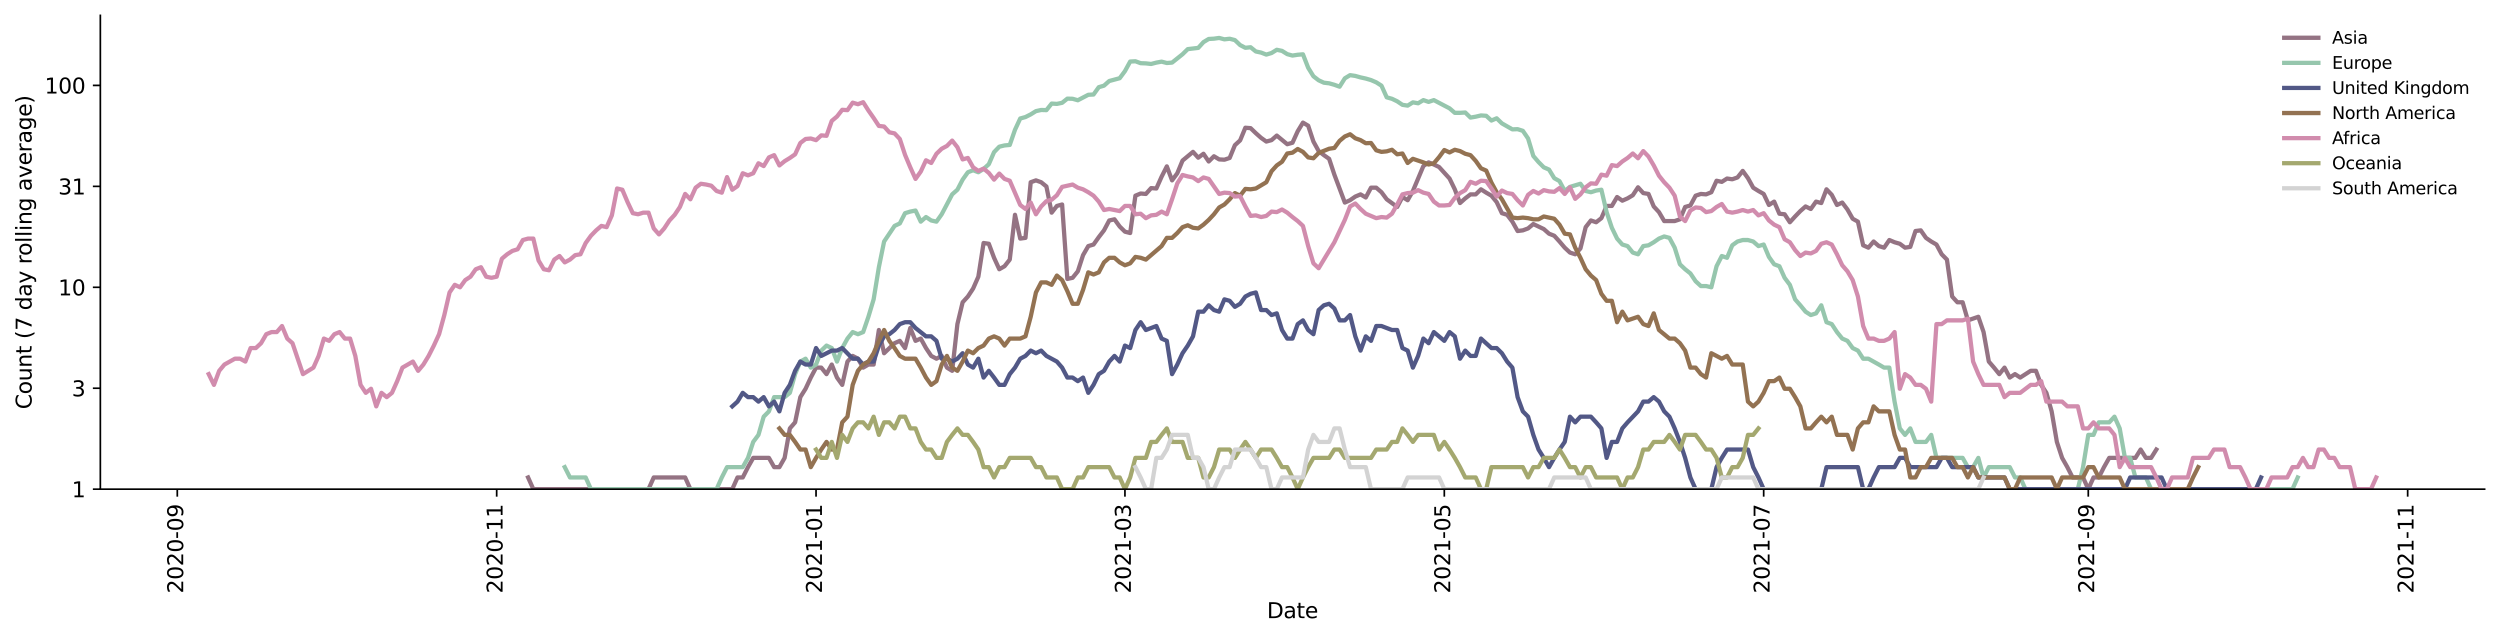 <?xml version="1.0" encoding="utf-8" standalone="no"?>
<!DOCTYPE svg PUBLIC "-//W3C//DTD SVG 1.1//EN"
  "http://www.w3.org/Graphics/SVG/1.1/DTD/svg11.dtd">
<svg height="298.621pt" version="1.1" viewBox="0 0 1170.166 298.621" width="1170.166pt" xmlns="http://www.w3.org/2000/svg" xmlns:xlink="http://www.w3.org/1999/xlink">
 <defs>
  <style type="text/css">*{stroke-linecap:butt;stroke-linejoin:round;}</style>
 </defs>
 <g id="figure_1">
  <g id="patch_1">
   <path d="M 0 298.621 
L 1170.166 298.621 
L 1170.166 0 
L 0 0 
z
" style="fill:#ffffff;"/>
  </g>
  <g id="axes_1">
   <g id="patch_2">
    <path d="M 46.966 228.96 
L 1162.966 228.96 
L 1162.966 7.2 
L 46.966 7.2 
z
" style="fill:#ffffff;"/>
   </g>
   <g id="matplotlib.axis_1">
    <g id="xtick_1">
     <g id="line2d_1">
      <defs>
       <path d="M 0 0 
L 0 3.5 
" id="mb1368bb203" style="stroke:#000000;stroke-width:0.8;"/>
      </defs>
      <g>
       <use style="stroke:#000000;stroke-width:0.8;" x="82.989" xlink:href="#mb1368bb203" y="228.96"/>
      </g>
     </g>
     <g id="text_1">
      <!-- 2020-09 -->
      <g transform="translate(85.749 277.743)rotate(-90)scale(0.1 -0.1)">
       <defs>
        <path d="M 1228 531 
L 3431 531 
L 3431 0 
L 469 0 
L 469 531 
Q 828 903 1448 1529 
Q 2069 2156 2228 2338 
Q 2531 2678 2651 2914 
Q 2772 3150 2772 3378 
Q 2772 3750 2511 3984 
Q 2250 4219 1831 4219 
Q 1534 4219 1204 4116 
Q 875 4013 500 3803 
L 500 4441 
Q 881 4594 1212 4672 
Q 1544 4750 1819 4750 
Q 2544 4750 2975 4387 
Q 3406 4025 3406 3419 
Q 3406 3131 3298 2873 
Q 3191 2616 2906 2266 
Q 2828 2175 2409 1742 
Q 1991 1309 1228 531 
z
" id="DejaVuSans-32" transform="scale(0.016)"/>
        <path d="M 2034 4250 
Q 1547 4250 1301 3770 
Q 1056 3291 1056 2328 
Q 1056 1369 1301 889 
Q 1547 409 2034 409 
Q 2525 409 2770 889 
Q 3016 1369 3016 2328 
Q 3016 3291 2770 3770 
Q 2525 4250 2034 4250 
z
M 2034 4750 
Q 2819 4750 3233 4129 
Q 3647 3509 3647 2328 
Q 3647 1150 3233 529 
Q 2819 -91 2034 -91 
Q 1250 -91 836 529 
Q 422 1150 422 2328 
Q 422 3509 836 4129 
Q 1250 4750 2034 4750 
z
" id="DejaVuSans-30" transform="scale(0.016)"/>
        <path d="M 313 2009 
L 1997 2009 
L 1997 1497 
L 313 1497 
L 313 2009 
z
" id="DejaVuSans-2d" transform="scale(0.016)"/>
        <path d="M 703 97 
L 703 672 
Q 941 559 1184 500 
Q 1428 441 1663 441 
Q 2288 441 2617 861 
Q 2947 1281 2994 2138 
Q 2813 1869 2534 1725 
Q 2256 1581 1919 1581 
Q 1219 1581 811 2004 
Q 403 2428 403 3163 
Q 403 3881 828 4315 
Q 1253 4750 1959 4750 
Q 2769 4750 3195 4129 
Q 3622 3509 3622 2328 
Q 3622 1225 3098 567 
Q 2575 -91 1691 -91 
Q 1453 -91 1209 -44 
Q 966 3 703 97 
z
M 1959 2075 
Q 2384 2075 2632 2365 
Q 2881 2656 2881 3163 
Q 2881 3666 2632 3958 
Q 2384 4250 1959 4250 
Q 1534 4250 1286 3958 
Q 1038 3666 1038 3163 
Q 1038 2656 1286 2365 
Q 1534 2075 1959 2075 
z
" id="DejaVuSans-39" transform="scale(0.016)"/>
       </defs>
       <use xlink:href="#DejaVuSans-32"/>
       <use x="63.623" xlink:href="#DejaVuSans-30"/>
       <use x="127.246" xlink:href="#DejaVuSans-32"/>
       <use x="190.869" xlink:href="#DejaVuSans-30"/>
       <use x="254.492" xlink:href="#DejaVuSans-2d"/>
       <use x="290.576" xlink:href="#DejaVuSans-30"/>
       <use x="354.199" xlink:href="#DejaVuSans-39"/>
      </g>
     </g>
    </g>
    <g id="xtick_2">
     <g id="line2d_2">
      <g>
       <use style="stroke:#000000;stroke-width:0.8;" x="232.476" xlink:href="#mb1368bb203" y="228.96"/>
      </g>
     </g>
     <g id="text_2">
      <!-- 2020-11 -->
      <g transform="translate(235.235 277.743)rotate(-90)scale(0.1 -0.1)">
       <defs>
        <path d="M 794 531 
L 1825 531 
L 1825 4091 
L 703 3866 
L 703 4441 
L 1819 4666 
L 2450 4666 
L 2450 531 
L 3481 531 
L 3481 0 
L 794 0 
L 794 531 
z
" id="DejaVuSans-31" transform="scale(0.016)"/>
       </defs>
       <use xlink:href="#DejaVuSans-32"/>
       <use x="63.623" xlink:href="#DejaVuSans-30"/>
       <use x="127.246" xlink:href="#DejaVuSans-32"/>
       <use x="190.869" xlink:href="#DejaVuSans-30"/>
       <use x="254.492" xlink:href="#DejaVuSans-2d"/>
       <use x="290.576" xlink:href="#DejaVuSans-31"/>
       <use x="354.199" xlink:href="#DejaVuSans-31"/>
      </g>
     </g>
    </g>
    <g id="xtick_3">
     <g id="line2d_3">
      <g>
       <use style="stroke:#000000;stroke-width:0.8;" x="381.962" xlink:href="#mb1368bb203" y="228.96"/>
      </g>
     </g>
     <g id="text_3">
      <!-- 2021-01 -->
      <g transform="translate(384.721 277.743)rotate(-90)scale(0.1 -0.1)">
       <use xlink:href="#DejaVuSans-32"/>
       <use x="63.623" xlink:href="#DejaVuSans-30"/>
       <use x="127.246" xlink:href="#DejaVuSans-32"/>
       <use x="190.869" xlink:href="#DejaVuSans-31"/>
       <use x="254.492" xlink:href="#DejaVuSans-2d"/>
       <use x="290.576" xlink:href="#DejaVuSans-30"/>
       <use x="354.199" xlink:href="#DejaVuSans-31"/>
      </g>
     </g>
    </g>
    <g id="xtick_4">
     <g id="line2d_4">
      <g>
       <use style="stroke:#000000;stroke-width:0.8;" x="526.547" xlink:href="#mb1368bb203" y="228.96"/>
      </g>
     </g>
     <g id="text_4">
      <!-- 2021-03 -->
      <g transform="translate(529.306 277.743)rotate(-90)scale(0.1 -0.1)">
       <defs>
        <path d="M 2597 2516 
Q 3050 2419 3304 2112 
Q 3559 1806 3559 1356 
Q 3559 666 3084 287 
Q 2609 -91 1734 -91 
Q 1441 -91 1130 -33 
Q 819 25 488 141 
L 488 750 
Q 750 597 1062 519 
Q 1375 441 1716 441 
Q 2309 441 2620 675 
Q 2931 909 2931 1356 
Q 2931 1769 2642 2001 
Q 2353 2234 1838 2234 
L 1294 2234 
L 1294 2753 
L 1863 2753 
Q 2328 2753 2575 2939 
Q 2822 3125 2822 3475 
Q 2822 3834 2567 4026 
Q 2313 4219 1838 4219 
Q 1578 4219 1281 4162 
Q 984 4106 628 3988 
L 628 4550 
Q 988 4650 1302 4700 
Q 1616 4750 1894 4750 
Q 2613 4750 3031 4423 
Q 3450 4097 3450 3541 
Q 3450 3153 3228 2886 
Q 3006 2619 2597 2516 
z
" id="DejaVuSans-33" transform="scale(0.016)"/>
       </defs>
       <use xlink:href="#DejaVuSans-32"/>
       <use x="63.623" xlink:href="#DejaVuSans-30"/>
       <use x="127.246" xlink:href="#DejaVuSans-32"/>
       <use x="190.869" xlink:href="#DejaVuSans-31"/>
       <use x="254.492" xlink:href="#DejaVuSans-2d"/>
       <use x="290.576" xlink:href="#DejaVuSans-30"/>
       <use x="354.199" xlink:href="#DejaVuSans-33"/>
      </g>
     </g>
    </g>
    <g id="xtick_5">
     <g id="line2d_5">
      <g>
       <use style="stroke:#000000;stroke-width:0.8;" x="676.033" xlink:href="#mb1368bb203" y="228.96"/>
      </g>
     </g>
     <g id="text_5">
      <!-- 2021-05 -->
      <g transform="translate(678.792 277.743)rotate(-90)scale(0.1 -0.1)">
       <defs>
        <path d="M 691 4666 
L 3169 4666 
L 3169 4134 
L 1269 4134 
L 1269 2991 
Q 1406 3038 1543 3061 
Q 1681 3084 1819 3084 
Q 2600 3084 3056 2656 
Q 3513 2228 3513 1497 
Q 3513 744 3044 326 
Q 2575 -91 1722 -91 
Q 1428 -91 1123 -41 
Q 819 9 494 109 
L 494 744 
Q 775 591 1075 516 
Q 1375 441 1709 441 
Q 2250 441 2565 725 
Q 2881 1009 2881 1497 
Q 2881 1984 2565 2268 
Q 2250 2553 1709 2553 
Q 1456 2553 1204 2497 
Q 953 2441 691 2322 
L 691 4666 
z
" id="DejaVuSans-35" transform="scale(0.016)"/>
       </defs>
       <use xlink:href="#DejaVuSans-32"/>
       <use x="63.623" xlink:href="#DejaVuSans-30"/>
       <use x="127.246" xlink:href="#DejaVuSans-32"/>
       <use x="190.869" xlink:href="#DejaVuSans-31"/>
       <use x="254.492" xlink:href="#DejaVuSans-2d"/>
       <use x="290.576" xlink:href="#DejaVuSans-30"/>
       <use x="354.199" xlink:href="#DejaVuSans-35"/>
      </g>
     </g>
    </g>
    <g id="xtick_6">
     <g id="line2d_6">
      <g>
       <use style="stroke:#000000;stroke-width:0.8;" x="825.519" xlink:href="#mb1368bb203" y="228.96"/>
      </g>
     </g>
     <g id="text_6">
      <!-- 2021-07 -->
      <g transform="translate(828.278 277.743)rotate(-90)scale(0.1 -0.1)">
       <defs>
        <path d="M 525 4666 
L 3525 4666 
L 3525 4397 
L 1831 0 
L 1172 0 
L 2766 4134 
L 525 4134 
L 525 4666 
z
" id="DejaVuSans-37" transform="scale(0.016)"/>
       </defs>
       <use xlink:href="#DejaVuSans-32"/>
       <use x="63.623" xlink:href="#DejaVuSans-30"/>
       <use x="127.246" xlink:href="#DejaVuSans-32"/>
       <use x="190.869" xlink:href="#DejaVuSans-31"/>
       <use x="254.492" xlink:href="#DejaVuSans-2d"/>
       <use x="290.576" xlink:href="#DejaVuSans-30"/>
       <use x="354.199" xlink:href="#DejaVuSans-37"/>
      </g>
     </g>
    </g>
    <g id="xtick_7">
     <g id="line2d_7">
      <g>
       <use style="stroke:#000000;stroke-width:0.8;" x="977.456" xlink:href="#mb1368bb203" y="228.96"/>
      </g>
     </g>
     <g id="text_7">
      <!-- 2021-09 -->
      <g transform="translate(980.215 277.743)rotate(-90)scale(0.1 -0.1)">
       <use xlink:href="#DejaVuSans-32"/>
       <use x="63.623" xlink:href="#DejaVuSans-30"/>
       <use x="127.246" xlink:href="#DejaVuSans-32"/>
       <use x="190.869" xlink:href="#DejaVuSans-31"/>
       <use x="254.492" xlink:href="#DejaVuSans-2d"/>
       <use x="290.576" xlink:href="#DejaVuSans-30"/>
       <use x="354.199" xlink:href="#DejaVuSans-39"/>
      </g>
     </g>
    </g>
    <g id="xtick_8">
     <g id="line2d_8">
      <g>
       <use style="stroke:#000000;stroke-width:0.8;" x="1126.942" xlink:href="#mb1368bb203" y="228.96"/>
      </g>
     </g>
     <g id="text_8">
      <!-- 2021-11 -->
      <g transform="translate(1129.701 277.743)rotate(-90)scale(0.1 -0.1)">
       <use xlink:href="#DejaVuSans-32"/>
       <use x="63.623" xlink:href="#DejaVuSans-30"/>
       <use x="127.246" xlink:href="#DejaVuSans-32"/>
       <use x="190.869" xlink:href="#DejaVuSans-31"/>
       <use x="254.492" xlink:href="#DejaVuSans-2d"/>
       <use x="290.576" xlink:href="#DejaVuSans-31"/>
       <use x="354.199" xlink:href="#DejaVuSans-31"/>
      </g>
     </g>
    </g>
    <g id="text_9">
     <!-- Date -->
     <g transform="translate(593.015 289.341)scale(0.1 -0.1)">
      <defs>
       <path d="M 1259 4147 
L 1259 519 
L 2022 519 
Q 2988 519 3436 956 
Q 3884 1394 3884 2338 
Q 3884 3275 3436 3711 
Q 2988 4147 2022 4147 
L 1259 4147 
z
M 628 4666 
L 1925 4666 
Q 3281 4666 3915 4102 
Q 4550 3538 4550 2338 
Q 4550 1131 3912 565 
Q 3275 0 1925 0 
L 628 0 
L 628 4666 
z
" id="DejaVuSans-44" transform="scale(0.016)"/>
       <path d="M 2194 1759 
Q 1497 1759 1228 1600 
Q 959 1441 959 1056 
Q 959 750 1161 570 
Q 1363 391 1709 391 
Q 2188 391 2477 730 
Q 2766 1069 2766 1631 
L 2766 1759 
L 2194 1759 
z
M 3341 1997 
L 3341 0 
L 2766 0 
L 2766 531 
Q 2569 213 2275 61 
Q 1981 -91 1556 -91 
Q 1019 -91 701 211 
Q 384 513 384 1019 
Q 384 1609 779 1909 
Q 1175 2209 1959 2209 
L 2766 2209 
L 2766 2266 
Q 2766 2663 2505 2880 
Q 2244 3097 1772 3097 
Q 1472 3097 1187 3025 
Q 903 2953 641 2809 
L 641 3341 
Q 956 3463 1253 3523 
Q 1550 3584 1831 3584 
Q 2591 3584 2966 3190 
Q 3341 2797 3341 1997 
z
" id="DejaVuSans-61" transform="scale(0.016)"/>
       <path d="M 1172 4494 
L 1172 3500 
L 2356 3500 
L 2356 3053 
L 1172 3053 
L 1172 1153 
Q 1172 725 1289 603 
Q 1406 481 1766 481 
L 2356 481 
L 2356 0 
L 1766 0 
Q 1100 0 847 248 
Q 594 497 594 1153 
L 594 3053 
L 172 3053 
L 172 3500 
L 594 3500 
L 594 4494 
L 1172 4494 
z
" id="DejaVuSans-74" transform="scale(0.016)"/>
       <path d="M 3597 1894 
L 3597 1613 
L 953 1613 
Q 991 1019 1311 708 
Q 1631 397 2203 397 
Q 2534 397 2845 478 
Q 3156 559 3463 722 
L 3463 178 
Q 3153 47 2828 -22 
Q 2503 -91 2169 -91 
Q 1331 -91 842 396 
Q 353 884 353 1716 
Q 353 2575 817 3079 
Q 1281 3584 2069 3584 
Q 2775 3584 3186 3129 
Q 3597 2675 3597 1894 
z
M 3022 2063 
Q 3016 2534 2758 2815 
Q 2500 3097 2075 3097 
Q 1594 3097 1305 2825 
Q 1016 2553 972 2059 
L 3022 2063 
z
" id="DejaVuSans-65" transform="scale(0.016)"/>
      </defs>
      <use xlink:href="#DejaVuSans-44"/>
      <use x="77.002" xlink:href="#DejaVuSans-61"/>
      <use x="138.281" xlink:href="#DejaVuSans-74"/>
      <use x="177.49" xlink:href="#DejaVuSans-65"/>
     </g>
    </g>
   </g>
   <g id="matplotlib.axis_2">
    <g id="ytick_1">
     <g id="line2d_9">
      <defs>
       <path d="M 0 0 
L -3.5 0 
" id="m566c8c8f66" style="stroke:#000000;stroke-width:0.8;"/>
      </defs>
      <g>
       <use style="stroke:#000000;stroke-width:0.8;" x="46.966" xlink:href="#m566c8c8f66" y="228.96"/>
      </g>
     </g>
     <g id="text_10">
      <!-- 1 -->
      <g transform="translate(33.603 232.759)scale(0.1 -0.1)">
       <use xlink:href="#DejaVuSans-31"/>
      </g>
     </g>
    </g>
    <g id="ytick_2">
     <g id="line2d_10">
      <g>
       <use style="stroke:#000000;stroke-width:0.8;" x="46.966" xlink:href="#m566c8c8f66" y="181.715"/>
      </g>
     </g>
     <g id="text_11">
      <!-- 3 -->
      <g transform="translate(33.603 185.514)scale(0.1 -0.1)">
       <use xlink:href="#DejaVuSans-33"/>
      </g>
     </g>
    </g>
    <g id="ytick_3">
     <g id="line2d_11">
      <g>
       <use style="stroke:#000000;stroke-width:0.8;" x="46.966" xlink:href="#m566c8c8f66" y="134.47"/>
      </g>
     </g>
     <g id="text_12">
      <!-- 10 -->
      <g transform="translate(27.241 138.27)scale(0.1 -0.1)">
       <use xlink:href="#DejaVuSans-31"/>
       <use x="63.623" xlink:href="#DejaVuSans-30"/>
      </g>
     </g>
    </g>
    <g id="ytick_4">
     <g id="line2d_12">
      <g>
       <use style="stroke:#000000;stroke-width:0.8;" x="46.966" xlink:href="#m566c8c8f66" y="87.226"/>
      </g>
     </g>
     <g id="text_13">
      <!-- 31 -->
      <g transform="translate(27.241 91.025)scale(0.1 -0.1)">
       <use xlink:href="#DejaVuSans-33"/>
       <use x="63.623" xlink:href="#DejaVuSans-31"/>
      </g>
     </g>
    </g>
    <g id="ytick_5">
     <g id="line2d_13">
      <g>
       <use style="stroke:#000000;stroke-width:0.8;" x="46.966" xlink:href="#m566c8c8f66" y="39.981"/>
      </g>
     </g>
     <g id="text_14">
      <!-- 100 -->
      <g transform="translate(20.878 43.78)scale(0.1 -0.1)">
       <use xlink:href="#DejaVuSans-31"/>
       <use x="63.623" xlink:href="#DejaVuSans-30"/>
       <use x="127.246" xlink:href="#DejaVuSans-30"/>
      </g>
     </g>
    </g>
    <g id="text_15">
     <!-- Count (7 day rolling average) -->
     <g transform="translate(14.798 191.548)rotate(-90)scale(0.1 -0.1)">
      <defs>
       <path d="M 4122 4306 
L 4122 3641 
Q 3803 3938 3442 4084 
Q 3081 4231 2675 4231 
Q 1875 4231 1450 3742 
Q 1025 3253 1025 2328 
Q 1025 1406 1450 917 
Q 1875 428 2675 428 
Q 3081 428 3442 575 
Q 3803 722 4122 1019 
L 4122 359 
Q 3791 134 3420 21 
Q 3050 -91 2638 -91 
Q 1578 -91 968 557 
Q 359 1206 359 2328 
Q 359 3453 968 4101 
Q 1578 4750 2638 4750 
Q 3056 4750 3426 4639 
Q 3797 4528 4122 4306 
z
" id="DejaVuSans-43" transform="scale(0.016)"/>
       <path d="M 1959 3097 
Q 1497 3097 1228 2736 
Q 959 2375 959 1747 
Q 959 1119 1226 758 
Q 1494 397 1959 397 
Q 2419 397 2687 759 
Q 2956 1122 2956 1747 
Q 2956 2369 2687 2733 
Q 2419 3097 1959 3097 
z
M 1959 3584 
Q 2709 3584 3137 3096 
Q 3566 2609 3566 1747 
Q 3566 888 3137 398 
Q 2709 -91 1959 -91 
Q 1206 -91 779 398 
Q 353 888 353 1747 
Q 353 2609 779 3096 
Q 1206 3584 1959 3584 
z
" id="DejaVuSans-6f" transform="scale(0.016)"/>
       <path d="M 544 1381 
L 544 3500 
L 1119 3500 
L 1119 1403 
Q 1119 906 1312 657 
Q 1506 409 1894 409 
Q 2359 409 2629 706 
Q 2900 1003 2900 1516 
L 2900 3500 
L 3475 3500 
L 3475 0 
L 2900 0 
L 2900 538 
Q 2691 219 2414 64 
Q 2138 -91 1772 -91 
Q 1169 -91 856 284 
Q 544 659 544 1381 
z
M 1991 3584 
L 1991 3584 
z
" id="DejaVuSans-75" transform="scale(0.016)"/>
       <path d="M 3513 2113 
L 3513 0 
L 2938 0 
L 2938 2094 
Q 2938 2591 2744 2837 
Q 2550 3084 2163 3084 
Q 1697 3084 1428 2787 
Q 1159 2491 1159 1978 
L 1159 0 
L 581 0 
L 581 3500 
L 1159 3500 
L 1159 2956 
Q 1366 3272 1645 3428 
Q 1925 3584 2291 3584 
Q 2894 3584 3203 3211 
Q 3513 2838 3513 2113 
z
" id="DejaVuSans-6e" transform="scale(0.016)"/>
       <path id="DejaVuSans-20" transform="scale(0.016)"/>
       <path d="M 1984 4856 
Q 1566 4138 1362 3434 
Q 1159 2731 1159 2009 
Q 1159 1288 1364 580 
Q 1569 -128 1984 -844 
L 1484 -844 
Q 1016 -109 783 600 
Q 550 1309 550 2009 
Q 550 2706 781 3412 
Q 1013 4119 1484 4856 
L 1984 4856 
z
" id="DejaVuSans-28" transform="scale(0.016)"/>
       <path d="M 2906 2969 
L 2906 4863 
L 3481 4863 
L 3481 0 
L 2906 0 
L 2906 525 
Q 2725 213 2448 61 
Q 2172 -91 1784 -91 
Q 1150 -91 751 415 
Q 353 922 353 1747 
Q 353 2572 751 3078 
Q 1150 3584 1784 3584 
Q 2172 3584 2448 3432 
Q 2725 3281 2906 2969 
z
M 947 1747 
Q 947 1113 1208 752 
Q 1469 391 1925 391 
Q 2381 391 2643 752 
Q 2906 1113 2906 1747 
Q 2906 2381 2643 2742 
Q 2381 3103 1925 3103 
Q 1469 3103 1208 2742 
Q 947 2381 947 1747 
z
" id="DejaVuSans-64" transform="scale(0.016)"/>
       <path d="M 2059 -325 
Q 1816 -950 1584 -1140 
Q 1353 -1331 966 -1331 
L 506 -1331 
L 506 -850 
L 844 -850 
Q 1081 -850 1212 -737 
Q 1344 -625 1503 -206 
L 1606 56 
L 191 3500 
L 800 3500 
L 1894 763 
L 2988 3500 
L 3597 3500 
L 2059 -325 
z
" id="DejaVuSans-79" transform="scale(0.016)"/>
       <path d="M 2631 2963 
Q 2534 3019 2420 3045 
Q 2306 3072 2169 3072 
Q 1681 3072 1420 2755 
Q 1159 2438 1159 1844 
L 1159 0 
L 581 0 
L 581 3500 
L 1159 3500 
L 1159 2956 
Q 1341 3275 1631 3429 
Q 1922 3584 2338 3584 
Q 2397 3584 2469 3576 
Q 2541 3569 2628 3553 
L 2631 2963 
z
" id="DejaVuSans-72" transform="scale(0.016)"/>
       <path d="M 603 4863 
L 1178 4863 
L 1178 0 
L 603 0 
L 603 4863 
z
" id="DejaVuSans-6c" transform="scale(0.016)"/>
       <path d="M 603 3500 
L 1178 3500 
L 1178 0 
L 603 0 
L 603 3500 
z
M 603 4863 
L 1178 4863 
L 1178 4134 
L 603 4134 
L 603 4863 
z
" id="DejaVuSans-69" transform="scale(0.016)"/>
       <path d="M 2906 1791 
Q 2906 2416 2648 2759 
Q 2391 3103 1925 3103 
Q 1463 3103 1205 2759 
Q 947 2416 947 1791 
Q 947 1169 1205 825 
Q 1463 481 1925 481 
Q 2391 481 2648 825 
Q 2906 1169 2906 1791 
z
M 3481 434 
Q 3481 -459 3084 -895 
Q 2688 -1331 1869 -1331 
Q 1566 -1331 1297 -1286 
Q 1028 -1241 775 -1147 
L 775 -588 
Q 1028 -725 1275 -790 
Q 1522 -856 1778 -856 
Q 2344 -856 2625 -561 
Q 2906 -266 2906 331 
L 2906 616 
Q 2728 306 2450 153 
Q 2172 0 1784 0 
Q 1141 0 747 490 
Q 353 981 353 1791 
Q 353 2603 747 3093 
Q 1141 3584 1784 3584 
Q 2172 3584 2450 3431 
Q 2728 3278 2906 2969 
L 2906 3500 
L 3481 3500 
L 3481 434 
z
" id="DejaVuSans-67" transform="scale(0.016)"/>
       <path d="M 191 3500 
L 800 3500 
L 1894 563 
L 2988 3500 
L 3597 3500 
L 2284 0 
L 1503 0 
L 191 3500 
z
" id="DejaVuSans-76" transform="scale(0.016)"/>
       <path d="M 513 4856 
L 1013 4856 
Q 1481 4119 1714 3412 
Q 1947 2706 1947 2009 
Q 1947 1309 1714 600 
Q 1481 -109 1013 -844 
L 513 -844 
Q 928 -128 1133 580 
Q 1338 1288 1338 2009 
Q 1338 2731 1133 3434 
Q 928 4138 513 4856 
z
" id="DejaVuSans-29" transform="scale(0.016)"/>
      </defs>
      <use xlink:href="#DejaVuSans-43"/>
      <use x="69.824" xlink:href="#DejaVuSans-6f"/>
      <use x="131.006" xlink:href="#DejaVuSans-75"/>
      <use x="194.385" xlink:href="#DejaVuSans-6e"/>
      <use x="257.764" xlink:href="#DejaVuSans-74"/>
      <use x="296.973" xlink:href="#DejaVuSans-20"/>
      <use x="328.76" xlink:href="#DejaVuSans-28"/>
      <use x="367.773" xlink:href="#DejaVuSans-37"/>
      <use x="431.396" xlink:href="#DejaVuSans-20"/>
      <use x="463.184" xlink:href="#DejaVuSans-64"/>
      <use x="526.66" xlink:href="#DejaVuSans-61"/>
      <use x="587.939" xlink:href="#DejaVuSans-79"/>
      <use x="647.119" xlink:href="#DejaVuSans-20"/>
      <use x="678.906" xlink:href="#DejaVuSans-72"/>
      <use x="717.77" xlink:href="#DejaVuSans-6f"/>
      <use x="778.951" xlink:href="#DejaVuSans-6c"/>
      <use x="806.734" xlink:href="#DejaVuSans-6c"/>
      <use x="834.518" xlink:href="#DejaVuSans-69"/>
      <use x="862.301" xlink:href="#DejaVuSans-6e"/>
      <use x="925.68" xlink:href="#DejaVuSans-67"/>
      <use x="989.156" xlink:href="#DejaVuSans-20"/>
      <use x="1020.943" xlink:href="#DejaVuSans-61"/>
      <use x="1082.223" xlink:href="#DejaVuSans-76"/>
      <use x="1141.402" xlink:href="#DejaVuSans-65"/>
      <use x="1202.926" xlink:href="#DejaVuSans-72"/>
      <use x="1244.039" xlink:href="#DejaVuSans-61"/>
      <use x="1305.318" xlink:href="#DejaVuSans-67"/>
      <use x="1368.795" xlink:href="#DejaVuSans-65"/>
      <use x="1430.318" xlink:href="#DejaVuSans-29"/>
     </g>
    </g>
   </g>
   <g id="line2d_14">
    <path clip-path="url(#pff2be0cda7)" d="M 247.179 223.48 
L 249.63 228.96 
L 303.543 228.96 
L 305.993 223.48 
L 320.697 223.48 
L 323.147 228.96 
L 342.752 228.96 
L 345.203 223.48 
L 347.653 223.48 
L 350.104 218.647 
L 352.555 214.323 
L 359.906 214.323 
L 362.357 218.647 
L 364.808 218.647 
L 367.258 214.323 
L 369.709 200.516 
L 372.159 197.685 
L 374.61 185.879 
L 377.06 181.968 
L 379.511 176.722 
L 381.962 172.072 
L 384.412 172.072 
L 386.863 175.113 
L 389.313 170.632 
L 391.764 176.722 
L 394.215 180.144 
L 396.665 169.24 
L 399.116 166.592 
L 401.566 167.895 
L 404.017 172.072 
L 406.468 170.632 
L 408.918 170.632 
L 411.369 154.467 
L 413.819 165.329 
L 418.721 160.634 
L 421.171 159.54 
L 423.622 162.915 
L 426.072 153.524 
L 428.523 159.54 
L 430.974 158.474 
L 433.424 162.915 
L 435.875 166.592 
L 438.325 167.895 
L 440.776 166.592 
L 443.226 172.072 
L 445.677 173.564 
L 448.128 151.7 
L 450.578 141.486 
L 453.029 138.794 
L 455.479 135.061 
L 457.93 129.507 
L 460.381 113.743 
L 462.831 114.099 
L 465.282 120.663 
L 467.732 126.023 
L 470.183 124.616 
L 472.634 121.509 
L 475.084 100.547 
L 477.535 111.674 
L 479.985 111.339 
L 482.436 85.299 
L 484.887 84.424 
L 487.337 85.299 
L 489.788 87.292 
L 492.238 99.533 
L 494.689 96.403 
L 497.14 95.713 
L 499.59 130.559 
L 502.041 130.03 
L 504.491 126.989 
L 506.942 119.425 
L 509.393 115.183 
L 511.843 114.457 
L 514.294 111.006 
L 516.744 107.824 
L 519.195 103.195 
L 521.645 102.652 
L 524.096 106.026 
L 526.547 108.441 
L 528.997 109.067 
L 531.448 91.595 
L 533.898 90.577 
L 536.349 90.779 
L 538.8 88.042 
L 541.25 88.231 
L 543.701 82.728 
L 546.151 77.876 
L 548.602 84.424 
L 551.053 81.099 
L 553.503 75.163 
L 558.404 71.089 
L 560.855 73.804 
L 563.306 71.974 
L 565.756 75.58 
L 568.207 73.141 
L 570.657 74.614 
L 573.108 74.751 
L 575.559 73.938 
L 578.009 67.959 
L 580.46 65.703 
L 582.91 59.787 
L 585.361 59.978 
L 587.811 62.334 
L 590.262 64.514 
L 592.713 66.256 
L 595.163 65.594 
L 597.614 63.462 
L 602.515 67.498 
L 604.966 66.816 
L 607.416 61.435 
L 609.867 57.389 
L 612.317 58.848 
L 614.768 66.256 
L 617.219 70.716 
L 619.669 72.619 
L 622.12 74.343 
L 624.57 81.743 
L 629.472 94.811 
L 631.922 93.711 
L 634.373 92.01 
L 636.823 90.981 
L 639.274 92.429 
L 641.725 87.853 
L 644.175 87.853 
L 646.626 89.978 
L 649.076 93.279 
L 653.977 96.869 
L 656.428 92.219 
L 658.879 93.711 
L 661.329 89.387 
L 666.23 77.729 
L 668.681 76.001 
L 671.132 77 
L 673.582 78.173 
L 678.483 83.567 
L 680.934 88.613 
L 683.385 95.035 
L 685.835 92.852 
L 688.286 90.981 
L 690.736 90.981 
L 693.187 88.613 
L 695.638 90.177 
L 698.088 91.595 
L 700.539 94.589 
L 702.989 99.784 
L 705.44 100.547 
L 707.891 103.746 
L 710.341 108.131 
L 712.792 107.824 
L 715.242 106.915 
L 717.693 104.87 
L 722.594 107.216 
L 725.045 109.384 
L 727.495 110.35 
L 729.946 113.042 
L 732.396 115.923 
L 734.847 118.224 
L 737.298 119.021 
L 739.748 116.297 
L 742.199 106.32 
L 744.649 103.195 
L 747.1 104.024 
L 749.551 102.115 
L 752.001 96.403 
L 754.452 96.403 
L 756.902 92.219 
L 759.353 93.929 
L 761.804 92.852 
L 764.254 91.39 
L 766.705 87.665 
L 769.155 90.376 
L 771.606 90.779 
L 774.057 96.635 
L 776.507 99.284 
L 778.958 103.47 
L 783.859 103.47 
L 786.309 102.652 
L 788.76 96.869 
L 791.211 96.172 
L 793.661 91.595 
L 796.112 90.779 
L 798.562 90.981 
L 801.013 89.978 
L 803.464 84.598 
L 805.914 85.123 
L 808.365 83.567 
L 810.815 83.908 
L 813.266 83.062 
L 815.717 79.997 
L 818.167 83.398 
L 820.618 87.853 
L 823.068 89.387 
L 825.519 90.779 
L 827.97 95.942 
L 830.42 94.368 
L 832.871 100.037 
L 835.321 100.291 
L 837.772 104.024 
L 840.223 101.323 
L 842.673 98.789 
L 845.124 96.635 
L 847.574 97.818 
L 850.025 94.368 
L 852.476 95.035 
L 854.926 88.613 
L 857.377 91.185 
L 859.827 95.942 
L 862.278 94.811 
L 864.728 98.059 
L 867.179 102.382 
L 869.63 103.746 
L 872.08 114.818 
L 874.531 115.923 
L 876.981 113.042 
L 879.432 115.183 
L 881.883 115.923 
L 884.333 112.352 
L 886.784 113.391 
L 889.234 114.099 
L 891.685 115.923 
L 894.136 115.551 
L 896.586 108.131 
L 899.037 107.824 
L 901.487 111.339 
L 903.938 113.042 
L 906.389 114.457 
L 908.839 119.021 
L 911.29 121.509 
L 913.74 138.794 
L 916.191 141.486 
L 918.642 141.486 
L 921.092 149.953 
L 925.993 148.278 
L 928.444 155.433 
L 930.894 169.24 
L 933.345 172.072 
L 935.796 175.113 
L 938.246 172.072 
L 940.697 176.722 
L 943.147 175.113 
L 945.598 176.722 
L 950.499 173.564 
L 952.95 173.564 
L 955.4 180.144 
L 957.851 183.877 
L 960.302 192.548 
L 962.752 206.842 
L 965.203 214.323 
L 967.653 218.647 
L 970.104 223.48 
L 975.005 223.48 
L 977.456 228.96 
L 979.906 223.48 
L 982.357 223.48 
L 984.808 218.647 
L 987.258 214.323 
L 999.511 214.323 
L 1001.962 210.412 
L 1004.412 214.323 
L 1006.863 214.323 
L 1009.313 210.412 
L 1009.313 210.412 
" style="fill:none;stroke:#947383;stroke-linecap:square;stroke-width:2;"/>
   </g>
   <g id="line2d_15">
    <path clip-path="url(#pff2be0cda7)" d="M 264.333 218.647 
L 266.784 223.48 
L 274.136 223.48 
L 276.586 228.96 
L 335.4 228.96 
L 337.851 223.48 
L 340.302 218.647 
L 347.653 218.647 
L 350.104 214.323 
L 352.555 206.842 
L 355.005 203.557 
L 357.456 195.036 
L 359.906 192.548 
L 362.357 185.879 
L 367.258 185.879 
L 369.709 183.877 
L 372.159 175.113 
L 374.61 169.24 
L 377.06 167.895 
L 379.511 172.072 
L 381.962 170.632 
L 384.412 164.104 
L 386.863 161.759 
L 389.313 162.915 
L 391.764 169.24 
L 394.215 162.915 
L 396.665 158.474 
L 399.116 155.433 
L 401.566 156.422 
L 404.017 155.433 
L 406.468 148.278 
L 408.918 140.118 
L 411.369 125.08 
L 413.819 113.042 
L 418.721 105.734 
L 421.171 104.586 
L 423.622 99.784 
L 426.072 99.036 
L 428.523 98.544 
L 430.974 103.746 
L 433.424 101.586 
L 435.875 103.195 
L 438.325 103.746 
L 440.776 100.291 
L 445.677 90.981 
L 448.128 88.805 
L 450.578 84.079 
L 453.029 80.623 
L 455.479 79.687 
L 457.93 80.623 
L 460.381 79.074 
L 462.831 76.856 
L 465.282 71.214 
L 467.732 68.66 
L 470.183 68.075 
L 472.634 67.843 
L 475.084 60.748 
L 477.535 55.464 
L 479.985 54.785 
L 482.436 53.543 
L 484.887 52.021 
L 487.337 51.475 
L 489.788 51.552 
L 492.238 48.484 
L 494.689 48.628 
L 497.14 48.125 
L 499.59 46.17 
L 502.041 46.238 
L 504.491 46.927 
L 509.393 44.37 
L 511.843 44.239 
L 514.294 40.81 
L 516.744 40.098 
L 519.195 37.923 
L 524.096 36.606 
L 526.547 33.288 
L 528.997 28.811 
L 531.448 28.677 
L 533.898 29.577 
L 536.349 29.668 
L 538.8 29.942 
L 541.25 29.305 
L 543.701 28.855 
L 546.151 29.486 
L 548.602 29.305 
L 553.503 25.385 
L 555.954 22.992 
L 560.855 22.415 
L 563.306 19.716 
L 565.756 18.24 
L 568.207 18.103 
L 570.657 17.76 
L 573.108 18.413 
L 575.559 18.137 
L 578.009 18.761 
L 580.46 21.099 
L 582.91 22.376 
L 585.361 22.11 
L 587.811 24.091 
L 590.262 24.612 
L 592.713 25.55 
L 595.163 24.814 
L 597.614 23.303 
L 600.064 23.814 
L 602.515 25.344 
L 604.966 26.006 
L 607.416 25.633 
L 609.867 25.426 
L 612.317 31.725 
L 614.768 35.698 
L 617.219 37.59 
L 619.669 38.711 
L 622.12 38.996 
L 624.57 39.689 
L 627.021 40.571 
L 629.472 36.66 
L 631.922 35.174 
L 634.373 35.54 
L 636.823 36.23 
L 639.274 36.768 
L 641.725 37.479 
L 644.175 38.541 
L 646.626 40.098 
L 649.076 45.561 
L 651.527 46.238 
L 653.977 47.416 
L 656.428 49.065 
L 658.879 49.432 
L 661.329 47.911 
L 663.78 48.34 
L 666.23 46.857 
L 668.681 47.698 
L 671.132 46.857 
L 676.033 49.432 
L 678.483 50.706 
L 680.934 52.815 
L 683.385 52.815 
L 685.835 52.655 
L 688.286 55.038 
L 690.736 54.617 
L 693.187 54.035 
L 695.638 54.201 
L 698.088 56.415 
L 700.539 55.378 
L 702.989 57.749 
L 707.891 60.554 
L 710.341 60.458 
L 712.792 61.237 
L 715.242 64.835 
L 717.693 73.01 
L 720.143 75.86 
L 722.594 78.321 
L 725.045 79.38 
L 727.495 83.398 
L 729.946 84.772 
L 732.396 89.387 
L 734.847 87.478 
L 739.748 86.013 
L 742.199 89.387 
L 744.649 89.978 
L 747.1 89.193 
L 749.551 88.805 
L 752.001 99.284 
L 754.452 106.617 
L 756.902 111.674 
L 759.353 114.457 
L 761.804 115.183 
L 764.254 118.224 
L 766.705 119.021 
L 769.155 115.183 
L 771.606 114.818 
L 774.057 113.391 
L 776.507 111.674 
L 778.958 110.677 
L 781.408 111.339 
L 783.859 115.923 
L 786.309 123.704 
L 788.76 126.023 
L 791.211 127.978 
L 793.661 131.639 
L 796.112 133.888 
L 798.562 133.888 
L 801.013 134.47 
L 803.464 124.616 
L 805.914 119.834 
L 808.365 120.663 
L 810.815 114.818 
L 813.266 113.042 
L 815.717 112.352 
L 818.167 112.352 
L 820.618 113.042 
L 823.068 115.183 
L 825.519 114.457 
L 827.97 120.246 
L 830.42 123.704 
L 832.871 124.616 
L 835.321 130.03 
L 837.772 133.314 
L 840.223 140.118 
L 842.673 142.901 
L 845.124 145.887 
L 847.574 147.465 
L 850.025 146.669 
L 852.476 142.901 
L 854.926 150.817 
L 857.377 151.7 
L 859.827 155.433 
L 862.278 158.474 
L 864.728 159.54 
L 867.179 162.915 
L 869.63 164.104 
L 872.08 167.895 
L 874.531 167.895 
L 879.432 170.632 
L 881.883 172.072 
L 884.333 172.072 
L 886.784 187.984 
L 889.234 200.516 
L 891.685 203.557 
L 894.136 200.516 
L 896.586 206.842 
L 901.487 206.842 
L 903.938 203.557 
L 906.389 214.323 
L 918.642 214.323 
L 921.092 218.647 
L 923.543 218.647 
L 925.993 214.323 
L 928.444 223.48 
L 930.894 218.647 
L 940.697 218.647 
L 943.147 223.48 
L 945.598 223.48 
L 948.049 228.96 
L 972.555 228.96 
L 975.005 218.647 
L 977.456 203.557 
L 979.906 203.557 
L 982.357 197.685 
L 987.258 197.685 
L 989.709 195.036 
L 992.159 200.516 
L 994.61 214.323 
L 997.06 214.323 
L 999.511 223.48 
L 1004.412 223.48 
L 1006.863 228.96 
L 1073.029 228.96 
L 1075.479 223.48 
L 1075.479 223.48 
" style="fill:none;stroke:#96c6ad;stroke-linecap:square;stroke-width:2;"/>
   </g>
   <g id="line2d_16">
    <path clip-path="url(#pff2be0cda7)" d="M 342.752 190.203 
L 345.203 187.984 
L 347.653 183.877 
L 350.104 185.879 
L 352.555 185.879 
L 355.005 187.984 
L 357.456 185.879 
L 359.906 190.203 
L 362.357 187.984 
L 364.808 192.548 
L 367.258 183.877 
L 369.709 180.144 
L 372.159 173.564 
L 374.61 169.24 
L 377.06 170.632 
L 379.511 170.632 
L 381.962 162.915 
L 384.412 166.592 
L 389.313 164.104 
L 391.764 164.104 
L 394.215 162.915 
L 399.116 167.895 
L 401.566 167.895 
L 404.017 170.632 
L 406.468 169.24 
L 408.918 169.24 
L 411.369 161.759 
L 413.819 157.435 
L 416.27 156.422 
L 418.721 154.467 
L 421.171 151.7 
L 423.622 150.817 
L 426.072 150.817 
L 428.523 153.524 
L 433.424 157.435 
L 435.875 157.435 
L 438.325 159.54 
L 440.776 167.895 
L 443.226 167.895 
L 445.677 169.24 
L 448.128 167.895 
L 450.578 165.329 
L 453.029 170.632 
L 455.479 172.072 
L 457.93 167.895 
L 460.381 176.722 
L 462.831 173.564 
L 465.282 176.722 
L 467.732 180.144 
L 470.183 180.144 
L 472.634 175.113 
L 475.084 172.072 
L 477.535 167.895 
L 479.985 166.592 
L 482.436 164.104 
L 484.887 165.329 
L 487.337 164.104 
L 489.788 166.592 
L 494.689 169.24 
L 497.14 172.072 
L 499.59 176.722 
L 502.041 176.722 
L 504.491 178.397 
L 506.942 176.722 
L 509.393 183.877 
L 511.843 180.144 
L 514.294 175.113 
L 516.744 173.564 
L 519.195 169.24 
L 521.645 166.592 
L 524.096 169.24 
L 526.547 161.759 
L 528.997 162.915 
L 531.448 154.467 
L 533.898 150.817 
L 536.349 154.467 
L 541.25 152.602 
L 543.701 158.474 
L 546.151 159.54 
L 548.602 175.113 
L 551.053 170.632 
L 553.503 165.329 
L 555.954 161.759 
L 558.404 157.435 
L 560.855 145.887 
L 563.306 145.887 
L 565.756 142.901 
L 568.207 145.12 
L 570.657 145.887 
L 573.108 140.118 
L 575.559 140.796 
L 578.009 143.627 
L 580.46 142.187 
L 582.91 138.794 
L 585.361 137.512 
L 587.811 136.885 
L 590.262 145.12 
L 592.713 145.12 
L 595.163 147.465 
L 597.614 146.669 
L 600.064 154.467 
L 602.515 158.474 
L 604.966 158.474 
L 607.416 151.7 
L 609.867 149.953 
L 612.317 154.467 
L 614.768 156.422 
L 617.219 145.12 
L 619.669 142.901 
L 622.12 142.187 
L 624.57 144.367 
L 627.021 149.953 
L 629.472 149.953 
L 631.922 147.465 
L 634.373 157.435 
L 636.823 164.104 
L 639.274 157.435 
L 641.725 159.54 
L 644.175 152.602 
L 646.626 152.602 
L 651.527 154.467 
L 653.977 154.467 
L 656.428 162.915 
L 658.879 164.104 
L 661.329 172.072 
L 663.78 166.592 
L 666.23 158.474 
L 668.681 160.634 
L 671.132 155.433 
L 676.033 159.54 
L 678.483 155.433 
L 680.934 157.435 
L 683.385 167.895 
L 685.835 164.104 
L 688.286 166.592 
L 690.736 166.592 
L 693.187 158.474 
L 698.088 162.915 
L 700.539 162.915 
L 702.989 165.329 
L 705.44 169.24 
L 707.891 172.072 
L 710.341 185.879 
L 712.792 192.548 
L 715.242 195.036 
L 717.693 203.557 
L 720.143 210.412 
L 722.594 214.323 
L 725.045 218.647 
L 727.495 214.323 
L 729.946 210.412 
L 732.396 206.842 
L 734.847 195.036 
L 737.298 197.685 
L 739.748 195.036 
L 744.649 195.036 
L 747.1 197.685 
L 749.551 200.516 
L 752.001 214.323 
L 754.452 206.842 
L 756.902 206.842 
L 759.353 200.516 
L 761.804 197.685 
L 766.705 192.548 
L 769.155 187.984 
L 771.606 187.984 
L 774.057 185.879 
L 776.507 187.984 
L 778.958 192.548 
L 781.408 195.036 
L 783.859 200.516 
L 786.309 206.842 
L 788.76 214.323 
L 791.211 223.48 
L 793.661 228.96 
L 801.013 228.96 
L 803.464 218.647 
L 805.914 214.323 
L 808.365 210.412 
L 818.167 210.412 
L 820.618 218.647 
L 823.068 223.48 
L 825.519 228.96 
L 852.476 228.96 
L 854.926 218.647 
L 869.63 218.647 
L 872.08 228.96 
L 874.531 228.96 
L 876.981 223.48 
L 879.432 218.647 
L 886.784 218.647 
L 889.234 214.323 
L 891.685 214.323 
L 894.136 218.647 
L 906.389 218.647 
L 908.839 214.323 
L 911.29 214.323 
L 913.74 218.647 
L 923.543 218.647 
L 925.993 223.48 
L 938.246 223.48 
L 940.697 228.96 
L 994.61 228.96 
L 997.06 223.48 
L 1011.764 223.48 
L 1014.215 228.96 
L 1055.875 228.96 
L 1058.325 223.48 
L 1058.325 223.48 
" style="fill:none;stroke:#525886;stroke-linecap:square;stroke-width:2;"/>
   </g>
   <g id="line2d_17">
    <path clip-path="url(#pff2be0cda7)" d="M 364.808 200.516 
L 367.258 203.557 
L 369.709 203.557 
L 372.159 206.842 
L 374.61 210.412 
L 377.06 210.412 
L 379.511 218.647 
L 381.962 214.323 
L 384.412 210.412 
L 386.863 206.842 
L 389.313 210.412 
L 391.764 210.412 
L 394.215 197.685 
L 396.665 195.036 
L 399.116 180.144 
L 401.566 173.564 
L 404.017 170.632 
L 406.468 169.24 
L 408.918 165.329 
L 411.369 159.54 
L 413.819 154.467 
L 416.27 159.54 
L 418.721 162.915 
L 421.171 166.592 
L 423.622 167.895 
L 428.523 167.895 
L 430.974 172.072 
L 433.424 176.722 
L 435.875 180.144 
L 438.325 178.397 
L 440.776 170.632 
L 443.226 166.592 
L 445.677 172.072 
L 448.128 173.564 
L 450.578 169.24 
L 453.029 164.104 
L 455.479 165.329 
L 457.93 162.915 
L 460.381 161.759 
L 462.831 158.474 
L 465.282 157.435 
L 467.732 158.474 
L 470.183 161.759 
L 472.634 158.474 
L 477.535 158.474 
L 479.985 157.435 
L 482.436 148.278 
L 484.887 136.885 
L 487.337 132.19 
L 489.788 132.19 
L 492.238 133.314 
L 494.689 128.991 
L 497.14 131.096 
L 499.59 136.268 
L 502.041 142.187 
L 504.491 142.187 
L 506.942 135.66 
L 509.393 127.48 
L 511.843 128.481 
L 514.294 127.48 
L 516.744 122.812 
L 519.195 120.663 
L 521.645 120.663 
L 524.096 122.812 
L 526.547 124.157 
L 528.997 123.255 
L 531.448 120.246 
L 533.898 120.663 
L 536.349 121.509 
L 543.701 115.183 
L 546.151 111.339 
L 548.602 111.339 
L 551.053 109.067 
L 553.503 106.32 
L 555.954 105.444 
L 558.404 106.617 
L 560.855 106.915 
L 563.306 105.156 
L 565.756 102.922 
L 568.207 100.291 
L 570.657 97.104 
L 573.108 95.713 
L 575.559 93.279 
L 578.009 90.376 
L 580.46 91.595 
L 582.91 88.422 
L 585.361 88.613 
L 587.811 88.231 
L 592.713 85.299 
L 595.163 80.152 
L 597.614 77.436 
L 600.064 75.72 
L 602.515 71.847 
L 604.966 71.466 
L 607.416 69.735 
L 609.867 71.089 
L 612.317 73.671 
L 614.768 74.073 
L 617.219 71.593 
L 622.12 69.615 
L 624.57 69.254 
L 627.021 65.923 
L 629.472 63.879 
L 631.922 62.843 
L 634.373 64.728 
L 636.823 65.594 
L 639.274 67.042 
L 641.725 66.928 
L 644.175 70.345 
L 646.626 71.089 
L 649.076 70.84 
L 651.527 70.1 
L 653.977 72.231 
L 656.428 71.847 
L 658.879 76.284 
L 661.329 74.343 
L 666.23 76.001 
L 668.681 77 
L 671.132 76.426 
L 673.582 73.538 
L 676.033 70.223 
L 678.483 71.34 
L 680.934 70.1 
L 683.385 70.716 
L 685.835 71.974 
L 688.286 72.619 
L 690.736 75.302 
L 693.187 78.772 
L 695.638 79.842 
L 698.088 85.476 
L 700.539 89.978 
L 702.989 93.279 
L 707.891 101.849 
L 710.341 102.115 
L 712.792 101.849 
L 715.242 102.115 
L 717.693 102.652 
L 720.143 102.652 
L 722.594 101.323 
L 727.495 102.382 
L 729.946 105.156 
L 732.396 109.384 
L 734.847 109.704 
L 737.298 115.923 
L 739.748 120.663 
L 742.199 126.023 
L 744.649 128.991 
L 747.1 131.096 
L 749.551 137.512 
L 752.001 140.796 
L 754.452 140.796 
L 756.902 150.817 
L 759.353 145.887 
L 761.804 149.953 
L 766.705 148.278 
L 769.155 151.7 
L 771.606 152.602 
L 774.057 146.669 
L 776.507 154.467 
L 781.408 158.474 
L 783.859 158.474 
L 786.309 160.634 
L 788.76 164.104 
L 791.211 172.072 
L 793.661 172.072 
L 796.112 175.113 
L 798.562 176.722 
L 801.013 165.329 
L 805.914 167.895 
L 808.365 166.592 
L 810.815 170.632 
L 815.717 170.632 
L 818.167 187.984 
L 820.618 190.203 
L 823.068 187.984 
L 825.519 183.877 
L 827.97 178.397 
L 830.42 178.397 
L 832.871 176.722 
L 835.321 181.968 
L 837.772 181.968 
L 840.223 185.879 
L 842.673 190.203 
L 845.124 200.516 
L 847.574 200.516 
L 850.025 197.685 
L 852.476 195.036 
L 854.926 197.685 
L 857.377 195.036 
L 859.827 203.557 
L 864.728 203.557 
L 867.179 210.412 
L 869.63 200.516 
L 872.08 197.685 
L 874.531 197.685 
L 876.981 190.203 
L 879.432 192.548 
L 884.333 192.548 
L 886.784 203.557 
L 889.234 210.412 
L 891.685 210.412 
L 894.136 223.48 
L 896.586 223.48 
L 899.037 218.647 
L 901.487 218.647 
L 903.938 214.323 
L 913.74 214.323 
L 916.191 218.647 
L 918.642 218.647 
L 921.092 223.48 
L 923.543 218.647 
L 925.993 223.48 
L 938.246 223.48 
L 940.697 228.96 
L 943.147 228.96 
L 945.598 223.48 
L 960.302 223.48 
L 962.752 228.96 
L 965.203 223.48 
L 975.005 223.48 
L 977.456 218.647 
L 979.906 218.647 
L 982.357 223.48 
L 992.159 223.48 
L 994.61 228.96 
L 1024.017 228.96 
L 1026.468 223.48 
L 1028.918 218.647 
L 1028.918 218.647 
" style="fill:none;stroke:#937252;stroke-linecap:square;stroke-width:2;"/>
   </g>
   <g id="line2d_18">
    <path clip-path="url(#pff2be0cda7)" d="M 97.693 175.113 
L 100.143 180.144 
L 102.594 173.564 
L 105.045 170.632 
L 109.946 167.895 
L 112.396 167.895 
L 114.847 169.24 
L 117.298 162.915 
L 119.748 162.915 
L 122.199 160.634 
L 124.649 156.422 
L 127.1 155.433 
L 129.551 155.433 
L 132.001 152.602 
L 134.452 158.474 
L 136.902 160.634 
L 141.804 175.113 
L 146.705 172.072 
L 149.155 166.592 
L 151.606 158.474 
L 154.057 159.54 
L 156.507 156.422 
L 158.958 155.433 
L 161.408 158.474 
L 163.859 158.474 
L 166.309 166.592 
L 168.76 180.144 
L 171.211 183.877 
L 173.661 181.968 
L 176.112 190.203 
L 178.562 183.877 
L 181.013 185.879 
L 183.464 183.877 
L 185.914 178.397 
L 188.365 172.072 
L 193.266 169.24 
L 195.717 173.564 
L 198.167 170.632 
L 200.618 166.592 
L 203.068 161.759 
L 205.519 156.422 
L 207.97 147.465 
L 210.42 136.885 
L 212.871 133.314 
L 215.321 134.47 
L 217.772 131.096 
L 220.223 129.507 
L 222.673 126.023 
L 225.124 125.08 
L 227.574 129.507 
L 230.025 130.03 
L 232.476 129.507 
L 234.926 121.084 
L 237.377 119.021 
L 239.827 117.443 
L 242.278 116.676 
L 244.728 112.352 
L 247.179 111.674 
L 249.63 111.674 
L 252.08 121.939 
L 254.531 126.023 
L 256.981 126.503 
L 259.432 121.509 
L 261.883 119.834 
L 264.333 122.812 
L 266.784 121.509 
L 269.234 119.425 
L 271.685 119.021 
L 274.136 113.743 
L 276.586 110.35 
L 279.037 107.824 
L 281.487 105.734 
L 283.938 106.32 
L 286.389 100.804 
L 288.839 88.231 
L 291.29 88.805 
L 293.74 94.589 
L 296.191 99.784 
L 298.642 100.291 
L 301.092 99.533 
L 303.543 99.533 
L 305.993 106.915 
L 308.444 109.704 
L 310.894 106.915 
L 313.345 103.195 
L 315.796 100.547 
L 318.246 96.869 
L 320.697 90.779 
L 323.147 93.279 
L 325.598 87.853 
L 328.049 86.013 
L 330.499 86.374 
L 332.95 86.923 
L 335.4 89.387 
L 337.851 90.177 
L 340.302 82.895 
L 342.752 88.805 
L 345.203 87.107 
L 347.653 81.099 
L 350.104 82.069 
L 352.555 81.099 
L 355.005 76.426 
L 357.456 77.729 
L 359.906 73.671 
L 362.357 72.619 
L 364.808 77.436 
L 367.258 75.441 
L 369.709 73.938 
L 372.159 72.231 
L 374.61 66.928 
L 377.06 65.05 
L 379.511 64.835 
L 381.962 65.594 
L 384.412 63.358 
L 386.863 63.566 
L 389.313 56.59 
L 391.764 54.534 
L 394.215 51.397 
L 396.665 51.552 
L 399.116 48.053 
L 401.566 48.773 
L 404.017 47.84 
L 406.468 51.708 
L 408.918 55.208 
L 411.369 58.941 
L 413.819 59.221 
L 416.27 61.932 
L 418.721 62.436 
L 421.171 65.05 
L 423.622 72.489 
L 426.072 78.321 
L 428.523 83.737 
L 430.974 80.309 
L 433.424 75.025 
L 435.875 76.284 
L 438.325 71.974 
L 440.776 69.615 
L 443.226 68.308 
L 445.677 65.813 
L 448.128 68.897 
L 450.578 74.614 
L 453.029 73.938 
L 455.479 78.321 
L 457.93 79.997 
L 460.381 78.923 
L 462.831 80.94 
L 465.282 84.079 
L 467.732 81.259 
L 470.183 83.737 
L 472.634 84.598 
L 477.535 95.942 
L 479.985 97.818 
L 482.436 94.811 
L 484.887 100.291 
L 487.337 96.635 
L 489.788 94.148 
L 492.238 93.495 
L 494.689 91.39 
L 497.14 87.478 
L 502.041 86.374 
L 504.491 87.853 
L 506.942 88.613 
L 509.393 89.978 
L 511.843 91.595 
L 514.294 94.368 
L 516.744 98.301 
L 519.195 97.818 
L 524.096 98.789 
L 526.547 96.403 
L 528.997 96.403 
L 531.448 100.291 
L 533.898 100.037 
L 536.349 102.115 
L 538.8 100.804 
L 541.25 100.547 
L 543.701 99.036 
L 546.151 100.291 
L 548.602 93.279 
L 551.053 85.833 
L 553.503 81.906 
L 555.954 82.562 
L 558.404 83.062 
L 560.855 84.772 
L 563.306 83.062 
L 565.756 83.737 
L 570.657 90.779 
L 573.108 90.177 
L 575.559 90.376 
L 578.009 92.01 
L 580.46 91.802 
L 582.91 96.635 
L 585.361 101.063 
L 587.811 100.804 
L 590.262 101.586 
L 592.713 101.063 
L 595.163 99.036 
L 597.614 99.284 
L 600.064 98.059 
L 602.515 99.533 
L 604.966 101.586 
L 607.416 103.47 
L 609.867 105.734 
L 612.317 115.183 
L 614.768 123.255 
L 617.219 125.549 
L 624.57 113.391 
L 629.472 102.922 
L 631.922 96.635 
L 634.373 95.26 
L 636.823 97.818 
L 639.274 100.037 
L 644.175 102.115 
L 646.626 101.586 
L 649.076 101.849 
L 651.527 100.037 
L 653.977 95.713 
L 656.428 90.981 
L 658.879 90.376 
L 661.329 90.177 
L 663.78 88.998 
L 666.23 90.177 
L 668.681 90.779 
L 671.132 94.368 
L 673.582 96.172 
L 676.033 96.172 
L 678.483 95.942 
L 680.934 92.64 
L 683.385 90.376 
L 685.835 88.998 
L 688.286 85.123 
L 690.736 86.013 
L 693.187 84.598 
L 695.638 84.772 
L 698.088 88.231 
L 700.539 92.01 
L 702.989 89.193 
L 705.44 90.376 
L 707.891 90.779 
L 710.341 93.711 
L 712.792 96.172 
L 715.242 91.185 
L 717.693 89.387 
L 720.143 90.577 
L 722.594 88.998 
L 725.045 89.583 
L 727.495 89.78 
L 729.946 88.042 
L 732.396 90.779 
L 734.847 87.665 
L 737.298 93.065 
L 739.748 90.981 
L 742.199 87.665 
L 744.649 85.833 
L 747.1 86.013 
L 749.551 81.743 
L 752.001 82.233 
L 754.452 77.29 
L 756.902 77.729 
L 759.353 75.58 
L 761.804 73.938 
L 764.254 71.847 
L 766.705 74.073 
L 769.155 70.716 
L 771.606 73.273 
L 774.057 77.436 
L 776.507 82.233 
L 778.958 85.299 
L 781.408 87.853 
L 783.859 91.595 
L 786.309 101.323 
L 788.76 103.47 
L 791.211 98.544 
L 793.661 97.104 
L 796.112 97.341 
L 798.562 99.284 
L 801.013 98.789 
L 803.464 96.869 
L 805.914 95.486 
L 808.365 99.036 
L 810.815 99.533 
L 813.266 99.036 
L 815.717 98.301 
L 818.167 99.036 
L 820.618 98.301 
L 823.068 100.804 
L 825.519 99.784 
L 827.97 103.195 
L 830.42 105.156 
L 832.871 106.32 
L 835.321 112.011 
L 837.772 113.391 
L 840.223 117.057 
L 842.673 119.834 
L 845.124 118.224 
L 847.574 118.621 
L 850.025 117.443 
L 852.476 114.099 
L 854.926 113.391 
L 857.377 114.457 
L 859.827 119.021 
L 862.278 124.157 
L 864.728 126.989 
L 867.179 131.096 
L 869.63 138.794 
L 872.08 152.602 
L 874.531 158.474 
L 876.981 158.474 
L 879.432 159.54 
L 881.883 159.54 
L 884.333 158.474 
L 886.784 155.433 
L 889.234 181.968 
L 891.685 175.113 
L 894.136 176.722 
L 896.586 180.144 
L 899.037 180.144 
L 901.487 181.968 
L 903.938 187.984 
L 906.389 151.7 
L 908.839 151.7 
L 911.29 149.953 
L 918.642 149.953 
L 921.092 149.107 
L 923.543 169.24 
L 925.993 175.113 
L 928.444 180.144 
L 935.796 180.144 
L 938.246 185.879 
L 940.697 183.877 
L 945.598 183.877 
L 950.499 180.144 
L 952.95 180.144 
L 955.4 178.397 
L 957.851 187.984 
L 965.203 187.984 
L 967.653 190.203 
L 972.555 190.203 
L 975.005 200.516 
L 977.456 200.516 
L 979.906 197.685 
L 982.357 200.516 
L 987.258 200.516 
L 989.709 203.557 
L 992.159 218.647 
L 994.61 214.323 
L 997.06 218.647 
L 1006.863 218.647 
L 1009.313 223.48 
L 1011.764 228.96 
L 1014.215 228.96 
L 1016.665 223.48 
L 1024.017 223.48 
L 1026.468 214.323 
L 1033.819 214.323 
L 1036.27 210.412 
L 1041.171 210.412 
L 1043.622 218.647 
L 1048.523 218.647 
L 1050.974 223.48 
L 1053.424 228.96 
L 1060.776 228.96 
L 1063.226 223.48 
L 1070.578 223.48 
L 1073.029 218.647 
L 1075.479 218.647 
L 1077.93 214.323 
L 1080.381 218.647 
L 1082.831 218.647 
L 1085.282 210.412 
L 1087.732 210.412 
L 1090.183 214.323 
L 1092.634 214.323 
L 1095.084 218.647 
L 1099.985 218.647 
L 1102.436 228.96 
L 1109.788 228.96 
L 1112.238 223.48 
L 1112.238 223.48 
" style="fill:none;stroke:#d18cad;stroke-linecap:square;stroke-width:2;"/>
   </g>
   <g id="line2d_19">
    <path clip-path="url(#pff2be0cda7)" d="M 381.962 210.412 
L 384.412 214.323 
L 386.863 214.323 
L 389.313 206.842 
L 391.764 214.323 
L 394.215 203.557 
L 396.665 206.842 
L 399.116 200.516 
L 401.566 197.685 
L 404.017 197.685 
L 406.468 200.516 
L 408.918 195.036 
L 411.369 203.557 
L 413.819 197.685 
L 416.27 197.685 
L 418.721 200.516 
L 421.171 195.036 
L 423.622 195.036 
L 426.072 200.516 
L 428.523 200.516 
L 430.974 206.842 
L 433.424 210.412 
L 435.875 210.412 
L 438.325 214.323 
L 440.776 214.323 
L 443.226 206.842 
L 445.677 203.557 
L 448.128 200.516 
L 450.578 203.557 
L 453.029 203.557 
L 455.479 206.842 
L 457.93 210.412 
L 460.381 218.647 
L 462.831 218.647 
L 465.282 223.48 
L 467.732 218.647 
L 470.183 218.647 
L 472.634 214.323 
L 482.436 214.323 
L 484.887 218.647 
L 487.337 218.647 
L 489.788 223.48 
L 494.689 223.48 
L 497.14 228.96 
L 502.041 228.96 
L 504.491 223.48 
L 506.942 223.48 
L 509.393 218.647 
L 519.195 218.647 
L 521.645 223.48 
L 524.096 223.48 
L 526.547 228.96 
L 528.997 223.48 
L 531.448 214.323 
L 536.349 214.323 
L 538.8 206.842 
L 541.25 206.842 
L 543.701 203.557 
L 546.151 200.516 
L 548.602 206.842 
L 553.503 206.842 
L 555.954 214.323 
L 560.855 214.323 
L 563.306 223.48 
L 565.756 223.48 
L 568.207 218.647 
L 570.657 210.412 
L 575.559 210.412 
L 578.009 214.323 
L 580.46 210.412 
L 582.91 206.842 
L 585.361 210.412 
L 587.811 214.323 
L 590.262 210.412 
L 595.163 210.412 
L 597.614 214.323 
L 600.064 218.647 
L 602.515 218.647 
L 604.966 223.48 
L 607.416 228.96 
L 609.867 223.48 
L 612.317 218.647 
L 614.768 214.323 
L 622.12 214.323 
L 624.57 210.412 
L 627.021 210.412 
L 629.472 214.323 
L 641.725 214.323 
L 644.175 210.412 
L 649.076 210.412 
L 651.527 206.842 
L 653.977 206.842 
L 656.428 200.516 
L 658.879 203.557 
L 661.329 206.842 
L 663.78 203.557 
L 671.132 203.557 
L 673.582 210.412 
L 676.033 206.842 
L 678.483 210.412 
L 680.934 214.323 
L 683.385 218.647 
L 685.835 223.48 
L 690.736 223.48 
L 693.187 228.96 
L 695.638 228.96 
L 698.088 218.647 
L 712.792 218.647 
L 715.242 223.48 
L 717.693 218.647 
L 720.143 218.647 
L 722.594 214.323 
L 727.495 214.323 
L 729.946 210.412 
L 732.396 214.323 
L 734.847 218.647 
L 737.298 218.647 
L 739.748 223.48 
L 742.199 218.647 
L 744.649 218.647 
L 747.1 223.48 
L 756.902 223.48 
L 759.353 228.96 
L 761.804 223.48 
L 764.254 223.48 
L 766.705 218.647 
L 769.155 210.412 
L 771.606 210.412 
L 774.057 206.842 
L 778.958 206.842 
L 781.408 203.557 
L 783.859 206.842 
L 786.309 210.412 
L 788.76 203.557 
L 793.661 203.557 
L 796.112 206.842 
L 798.562 210.412 
L 801.013 210.412 
L 803.464 214.323 
L 805.914 223.48 
L 808.365 223.48 
L 810.815 218.647 
L 813.266 218.647 
L 815.717 214.323 
L 818.167 203.557 
L 820.618 203.557 
L 823.068 200.516 
L 823.068 200.516 
" style="fill:none;stroke:#a4a86f;stroke-linecap:square;stroke-width:2;"/>
   </g>
   <g id="line2d_20">
    <path clip-path="url(#pff2be0cda7)" d="M 531.448 218.647 
L 533.898 223.48 
L 536.349 228.96 
L 538.8 228.96 
L 541.25 214.323 
L 543.701 214.323 
L 546.151 210.412 
L 548.602 203.557 
L 555.954 203.557 
L 558.404 214.323 
L 560.855 214.323 
L 563.306 218.647 
L 565.756 228.96 
L 568.207 228.96 
L 570.657 223.48 
L 573.108 218.647 
L 575.559 218.647 
L 578.009 210.412 
L 585.361 210.412 
L 587.811 214.323 
L 590.262 218.647 
L 592.713 218.647 
L 595.163 228.96 
L 597.614 228.96 
L 600.064 223.48 
L 609.867 223.48 
L 612.317 210.412 
L 614.768 203.557 
L 617.219 206.842 
L 622.12 206.842 
L 624.57 200.516 
L 627.021 200.516 
L 629.472 210.412 
L 631.922 218.647 
L 639.274 218.647 
L 641.725 228.96 
L 656.428 228.96 
L 658.879 223.48 
L 673.582 223.48 
L 676.033 228.96 
L 725.045 228.96 
L 727.495 223.48 
L 742.199 223.48 
L 744.649 228.96 
L 803.464 228.96 
L 805.914 223.48 
L 820.618 223.48 
L 823.068 228.96 
L 925.993 228.96 
L 928.444 223.48 
L 928.444 223.48 
" style="fill:none;stroke:#d3d3d3;stroke-linecap:square;stroke-width:2;"/>
   </g>
   <g id="patch_3">
    <path d="M 46.966 228.96 
L 46.966 7.2 
" style="fill:none;stroke:#000000;stroke-linecap:square;stroke-linejoin:miter;stroke-width:0.8;"/>
   </g>
   <g id="patch_4">
    <path d="M 46.966 228.96 
L 1162.966 228.96 
" style="fill:none;stroke:#000000;stroke-linecap:square;stroke-linejoin:miter;stroke-width:0.8;"/>
   </g>
   <g id="legend_1">
    <g id="line2d_21">
     <path d="M 1069.154 17.679 
L 1085.154 17.679 
" style="fill:none;stroke:#947383;stroke-linecap:square;stroke-width:2;"/>
    </g>
    <g id="line2d_22"/>
    <g id="text_16">
     <!-- Asia -->
     <g transform="translate(1091.554 20.479)scale(0.08 -0.08)">
      <defs>
       <path d="M 2188 4044 
L 1331 1722 
L 3047 1722 
L 2188 4044 
z
M 1831 4666 
L 2547 4666 
L 4325 0 
L 3669 0 
L 3244 1197 
L 1141 1197 
L 716 0 
L 50 0 
L 1831 4666 
z
" id="DejaVuSans-41" transform="scale(0.016)"/>
       <path d="M 2834 3397 
L 2834 2853 
Q 2591 2978 2328 3040 
Q 2066 3103 1784 3103 
Q 1356 3103 1142 2972 
Q 928 2841 928 2578 
Q 928 2378 1081 2264 
Q 1234 2150 1697 2047 
L 1894 2003 
Q 2506 1872 2764 1633 
Q 3022 1394 3022 966 
Q 3022 478 2636 193 
Q 2250 -91 1575 -91 
Q 1294 -91 989 -36 
Q 684 19 347 128 
L 347 722 
Q 666 556 975 473 
Q 1284 391 1588 391 
Q 1994 391 2212 530 
Q 2431 669 2431 922 
Q 2431 1156 2273 1281 
Q 2116 1406 1581 1522 
L 1381 1569 
Q 847 1681 609 1914 
Q 372 2147 372 2553 
Q 372 3047 722 3315 
Q 1072 3584 1716 3584 
Q 2034 3584 2315 3537 
Q 2597 3491 2834 3397 
z
" id="DejaVuSans-73" transform="scale(0.016)"/>
      </defs>
      <use xlink:href="#DejaVuSans-41"/>
      <use x="68.408" xlink:href="#DejaVuSans-73"/>
      <use x="120.508" xlink:href="#DejaVuSans-69"/>
      <use x="148.291" xlink:href="#DejaVuSans-61"/>
     </g>
    </g>
    <g id="line2d_23">
     <path d="M 1069.154 29.421 
L 1085.154 29.421 
" style="fill:none;stroke:#96c6ad;stroke-linecap:square;stroke-width:2;"/>
    </g>
    <g id="line2d_24"/>
    <g id="text_17">
     <!-- Europe -->
     <g transform="translate(1091.554 32.221)scale(0.08 -0.08)">
      <defs>
       <path d="M 628 4666 
L 3578 4666 
L 3578 4134 
L 1259 4134 
L 1259 2753 
L 3481 2753 
L 3481 2222 
L 1259 2222 
L 1259 531 
L 3634 531 
L 3634 0 
L 628 0 
L 628 4666 
z
" id="DejaVuSans-45" transform="scale(0.016)"/>
       <path d="M 1159 525 
L 1159 -1331 
L 581 -1331 
L 581 3500 
L 1159 3500 
L 1159 2969 
Q 1341 3281 1617 3432 
Q 1894 3584 2278 3584 
Q 2916 3584 3314 3078 
Q 3713 2572 3713 1747 
Q 3713 922 3314 415 
Q 2916 -91 2278 -91 
Q 1894 -91 1617 61 
Q 1341 213 1159 525 
z
M 3116 1747 
Q 3116 2381 2855 2742 
Q 2594 3103 2138 3103 
Q 1681 3103 1420 2742 
Q 1159 2381 1159 1747 
Q 1159 1113 1420 752 
Q 1681 391 2138 391 
Q 2594 391 2855 752 
Q 3116 1113 3116 1747 
z
" id="DejaVuSans-70" transform="scale(0.016)"/>
      </defs>
      <use xlink:href="#DejaVuSans-45"/>
      <use x="63.184" xlink:href="#DejaVuSans-75"/>
      <use x="126.562" xlink:href="#DejaVuSans-72"/>
      <use x="165.426" xlink:href="#DejaVuSans-6f"/>
      <use x="226.607" xlink:href="#DejaVuSans-70"/>
      <use x="290.084" xlink:href="#DejaVuSans-65"/>
     </g>
    </g>
    <g id="line2d_25">
     <path d="M 1069.154 41.164 
L 1085.154 41.164 
" style="fill:none;stroke:#525886;stroke-linecap:square;stroke-width:2;"/>
    </g>
    <g id="line2d_26"/>
    <g id="text_18">
     <!-- United Kingdom -->
     <g transform="translate(1091.554 43.964)scale(0.08 -0.08)">
      <defs>
       <path d="M 556 4666 
L 1191 4666 
L 1191 1831 
Q 1191 1081 1462 751 
Q 1734 422 2344 422 
Q 2950 422 3222 751 
Q 3494 1081 3494 1831 
L 3494 4666 
L 4128 4666 
L 4128 1753 
Q 4128 841 3676 375 
Q 3225 -91 2344 -91 
Q 1459 -91 1007 375 
Q 556 841 556 1753 
L 556 4666 
z
" id="DejaVuSans-55" transform="scale(0.016)"/>
       <path d="M 628 4666 
L 1259 4666 
L 1259 2694 
L 3353 4666 
L 4166 4666 
L 1850 2491 
L 4331 0 
L 3500 0 
L 1259 2247 
L 1259 0 
L 628 0 
L 628 4666 
z
" id="DejaVuSans-4b" transform="scale(0.016)"/>
       <path d="M 3328 2828 
Q 3544 3216 3844 3400 
Q 4144 3584 4550 3584 
Q 5097 3584 5394 3201 
Q 5691 2819 5691 2113 
L 5691 0 
L 5113 0 
L 5113 2094 
Q 5113 2597 4934 2840 
Q 4756 3084 4391 3084 
Q 3944 3084 3684 2787 
Q 3425 2491 3425 1978 
L 3425 0 
L 2847 0 
L 2847 2094 
Q 2847 2600 2669 2842 
Q 2491 3084 2119 3084 
Q 1678 3084 1418 2786 
Q 1159 2488 1159 1978 
L 1159 0 
L 581 0 
L 581 3500 
L 1159 3500 
L 1159 2956 
Q 1356 3278 1631 3431 
Q 1906 3584 2284 3584 
Q 2666 3584 2933 3390 
Q 3200 3197 3328 2828 
z
" id="DejaVuSans-6d" transform="scale(0.016)"/>
      </defs>
      <use xlink:href="#DejaVuSans-55"/>
      <use x="73.193" xlink:href="#DejaVuSans-6e"/>
      <use x="136.572" xlink:href="#DejaVuSans-69"/>
      <use x="164.355" xlink:href="#DejaVuSans-74"/>
      <use x="203.564" xlink:href="#DejaVuSans-65"/>
      <use x="265.088" xlink:href="#DejaVuSans-64"/>
      <use x="328.564" xlink:href="#DejaVuSans-20"/>
      <use x="360.352" xlink:href="#DejaVuSans-4b"/>
      <use x="425.928" xlink:href="#DejaVuSans-69"/>
      <use x="453.711" xlink:href="#DejaVuSans-6e"/>
      <use x="517.09" xlink:href="#DejaVuSans-67"/>
      <use x="580.566" xlink:href="#DejaVuSans-64"/>
      <use x="644.043" xlink:href="#DejaVuSans-6f"/>
      <use x="705.225" xlink:href="#DejaVuSans-6d"/>
     </g>
    </g>
    <g id="line2d_27">
     <path d="M 1069.154 52.906 
L 1085.154 52.906 
" style="fill:none;stroke:#937252;stroke-linecap:square;stroke-width:2;"/>
    </g>
    <g id="line2d_28"/>
    <g id="text_19">
     <!-- North America -->
     <g transform="translate(1091.554 55.706)scale(0.08 -0.08)">
      <defs>
       <path d="M 628 4666 
L 1478 4666 
L 3547 763 
L 3547 4666 
L 4159 4666 
L 4159 0 
L 3309 0 
L 1241 3903 
L 1241 0 
L 628 0 
L 628 4666 
z
" id="DejaVuSans-4e" transform="scale(0.016)"/>
       <path d="M 3513 2113 
L 3513 0 
L 2938 0 
L 2938 2094 
Q 2938 2591 2744 2837 
Q 2550 3084 2163 3084 
Q 1697 3084 1428 2787 
Q 1159 2491 1159 1978 
L 1159 0 
L 581 0 
L 581 4863 
L 1159 4863 
L 1159 2956 
Q 1366 3272 1645 3428 
Q 1925 3584 2291 3584 
Q 2894 3584 3203 3211 
Q 3513 2838 3513 2113 
z
" id="DejaVuSans-68" transform="scale(0.016)"/>
       <path d="M 3122 3366 
L 3122 2828 
Q 2878 2963 2633 3030 
Q 2388 3097 2138 3097 
Q 1578 3097 1268 2742 
Q 959 2388 959 1747 
Q 959 1106 1268 751 
Q 1578 397 2138 397 
Q 2388 397 2633 464 
Q 2878 531 3122 666 
L 3122 134 
Q 2881 22 2623 -34 
Q 2366 -91 2075 -91 
Q 1284 -91 818 406 
Q 353 903 353 1747 
Q 353 2603 823 3093 
Q 1294 3584 2113 3584 
Q 2378 3584 2631 3529 
Q 2884 3475 3122 3366 
z
" id="DejaVuSans-63" transform="scale(0.016)"/>
      </defs>
      <use xlink:href="#DejaVuSans-4e"/>
      <use x="74.805" xlink:href="#DejaVuSans-6f"/>
      <use x="135.986" xlink:href="#DejaVuSans-72"/>
      <use x="177.1" xlink:href="#DejaVuSans-74"/>
      <use x="216.309" xlink:href="#DejaVuSans-68"/>
      <use x="279.688" xlink:href="#DejaVuSans-20"/>
      <use x="311.475" xlink:href="#DejaVuSans-41"/>
      <use x="379.883" xlink:href="#DejaVuSans-6d"/>
      <use x="477.295" xlink:href="#DejaVuSans-65"/>
      <use x="538.818" xlink:href="#DejaVuSans-72"/>
      <use x="579.932" xlink:href="#DejaVuSans-69"/>
      <use x="607.715" xlink:href="#DejaVuSans-63"/>
      <use x="662.695" xlink:href="#DejaVuSans-61"/>
     </g>
    </g>
    <g id="line2d_29">
     <path d="M 1069.154 64.649 
L 1085.154 64.649 
" style="fill:none;stroke:#d18cad;stroke-linecap:square;stroke-width:2;"/>
    </g>
    <g id="line2d_30"/>
    <g id="text_20">
     <!-- Africa -->
     <g transform="translate(1091.554 67.449)scale(0.08 -0.08)">
      <defs>
       <path d="M 2375 4863 
L 2375 4384 
L 1825 4384 
Q 1516 4384 1395 4259 
Q 1275 4134 1275 3809 
L 1275 3500 
L 2222 3500 
L 2222 3053 
L 1275 3053 
L 1275 0 
L 697 0 
L 697 3053 
L 147 3053 
L 147 3500 
L 697 3500 
L 697 3744 
Q 697 4328 969 4595 
Q 1241 4863 1831 4863 
L 2375 4863 
z
" id="DejaVuSans-66" transform="scale(0.016)"/>
      </defs>
      <use xlink:href="#DejaVuSans-41"/>
      <use x="64.783" xlink:href="#DejaVuSans-66"/>
      <use x="99.988" xlink:href="#DejaVuSans-72"/>
      <use x="141.102" xlink:href="#DejaVuSans-69"/>
      <use x="168.885" xlink:href="#DejaVuSans-63"/>
      <use x="223.865" xlink:href="#DejaVuSans-61"/>
     </g>
    </g>
    <g id="line2d_31">
     <path d="M 1069.154 76.391 
L 1085.154 76.391 
" style="fill:none;stroke:#a4a86f;stroke-linecap:square;stroke-width:2;"/>
    </g>
    <g id="line2d_32"/>
    <g id="text_21">
     <!-- Oceania -->
     <g transform="translate(1091.554 79.191)scale(0.08 -0.08)">
      <defs>
       <path d="M 2522 4238 
Q 1834 4238 1429 3725 
Q 1025 3213 1025 2328 
Q 1025 1447 1429 934 
Q 1834 422 2522 422 
Q 3209 422 3611 934 
Q 4013 1447 4013 2328 
Q 4013 3213 3611 3725 
Q 3209 4238 2522 4238 
z
M 2522 4750 
Q 3503 4750 4090 4092 
Q 4678 3434 4678 2328 
Q 4678 1225 4090 567 
Q 3503 -91 2522 -91 
Q 1538 -91 948 565 
Q 359 1222 359 2328 
Q 359 3434 948 4092 
Q 1538 4750 2522 4750 
z
" id="DejaVuSans-4f" transform="scale(0.016)"/>
      </defs>
      <use xlink:href="#DejaVuSans-4f"/>
      <use x="78.711" xlink:href="#DejaVuSans-63"/>
      <use x="133.691" xlink:href="#DejaVuSans-65"/>
      <use x="195.215" xlink:href="#DejaVuSans-61"/>
      <use x="256.494" xlink:href="#DejaVuSans-6e"/>
      <use x="319.873" xlink:href="#DejaVuSans-69"/>
      <use x="347.656" xlink:href="#DejaVuSans-61"/>
     </g>
    </g>
    <g id="line2d_33">
     <path d="M 1069.154 88.134 
L 1085.154 88.134 
" style="fill:none;stroke:#d3d3d3;stroke-linecap:square;stroke-width:2;"/>
    </g>
    <g id="line2d_34"/>
    <g id="text_22">
     <!-- South America -->
     <g transform="translate(1091.554 90.934)scale(0.08 -0.08)">
      <defs>
       <path d="M 3425 4513 
L 3425 3897 
Q 3066 4069 2747 4153 
Q 2428 4238 2131 4238 
Q 1616 4238 1336 4038 
Q 1056 3838 1056 3469 
Q 1056 3159 1242 3001 
Q 1428 2844 1947 2747 
L 2328 2669 
Q 3034 2534 3370 2195 
Q 3706 1856 3706 1288 
Q 3706 609 3251 259 
Q 2797 -91 1919 -91 
Q 1588 -91 1214 -16 
Q 841 59 441 206 
L 441 856 
Q 825 641 1194 531 
Q 1563 422 1919 422 
Q 2459 422 2753 634 
Q 3047 847 3047 1241 
Q 3047 1584 2836 1778 
Q 2625 1972 2144 2069 
L 1759 2144 
Q 1053 2284 737 2584 
Q 422 2884 422 3419 
Q 422 4038 858 4394 
Q 1294 4750 2059 4750 
Q 2388 4750 2728 4690 
Q 3069 4631 3425 4513 
z
" id="DejaVuSans-53" transform="scale(0.016)"/>
      </defs>
      <use xlink:href="#DejaVuSans-53"/>
      <use x="63.477" xlink:href="#DejaVuSans-6f"/>
      <use x="124.658" xlink:href="#DejaVuSans-75"/>
      <use x="188.037" xlink:href="#DejaVuSans-74"/>
      <use x="227.246" xlink:href="#DejaVuSans-68"/>
      <use x="290.625" xlink:href="#DejaVuSans-20"/>
      <use x="322.412" xlink:href="#DejaVuSans-41"/>
      <use x="390.82" xlink:href="#DejaVuSans-6d"/>
      <use x="488.232" xlink:href="#DejaVuSans-65"/>
      <use x="549.756" xlink:href="#DejaVuSans-72"/>
      <use x="590.869" xlink:href="#DejaVuSans-69"/>
      <use x="618.652" xlink:href="#DejaVuSans-63"/>
      <use x="673.633" xlink:href="#DejaVuSans-61"/>
     </g>
    </g>
   </g>
  </g>
 </g>
 <defs>
  <clipPath id="pff2be0cda7">
   <rect height="221.76" width="1116" x="46.966" y="7.2"/>
  </clipPath>
 </defs>
</svg>
